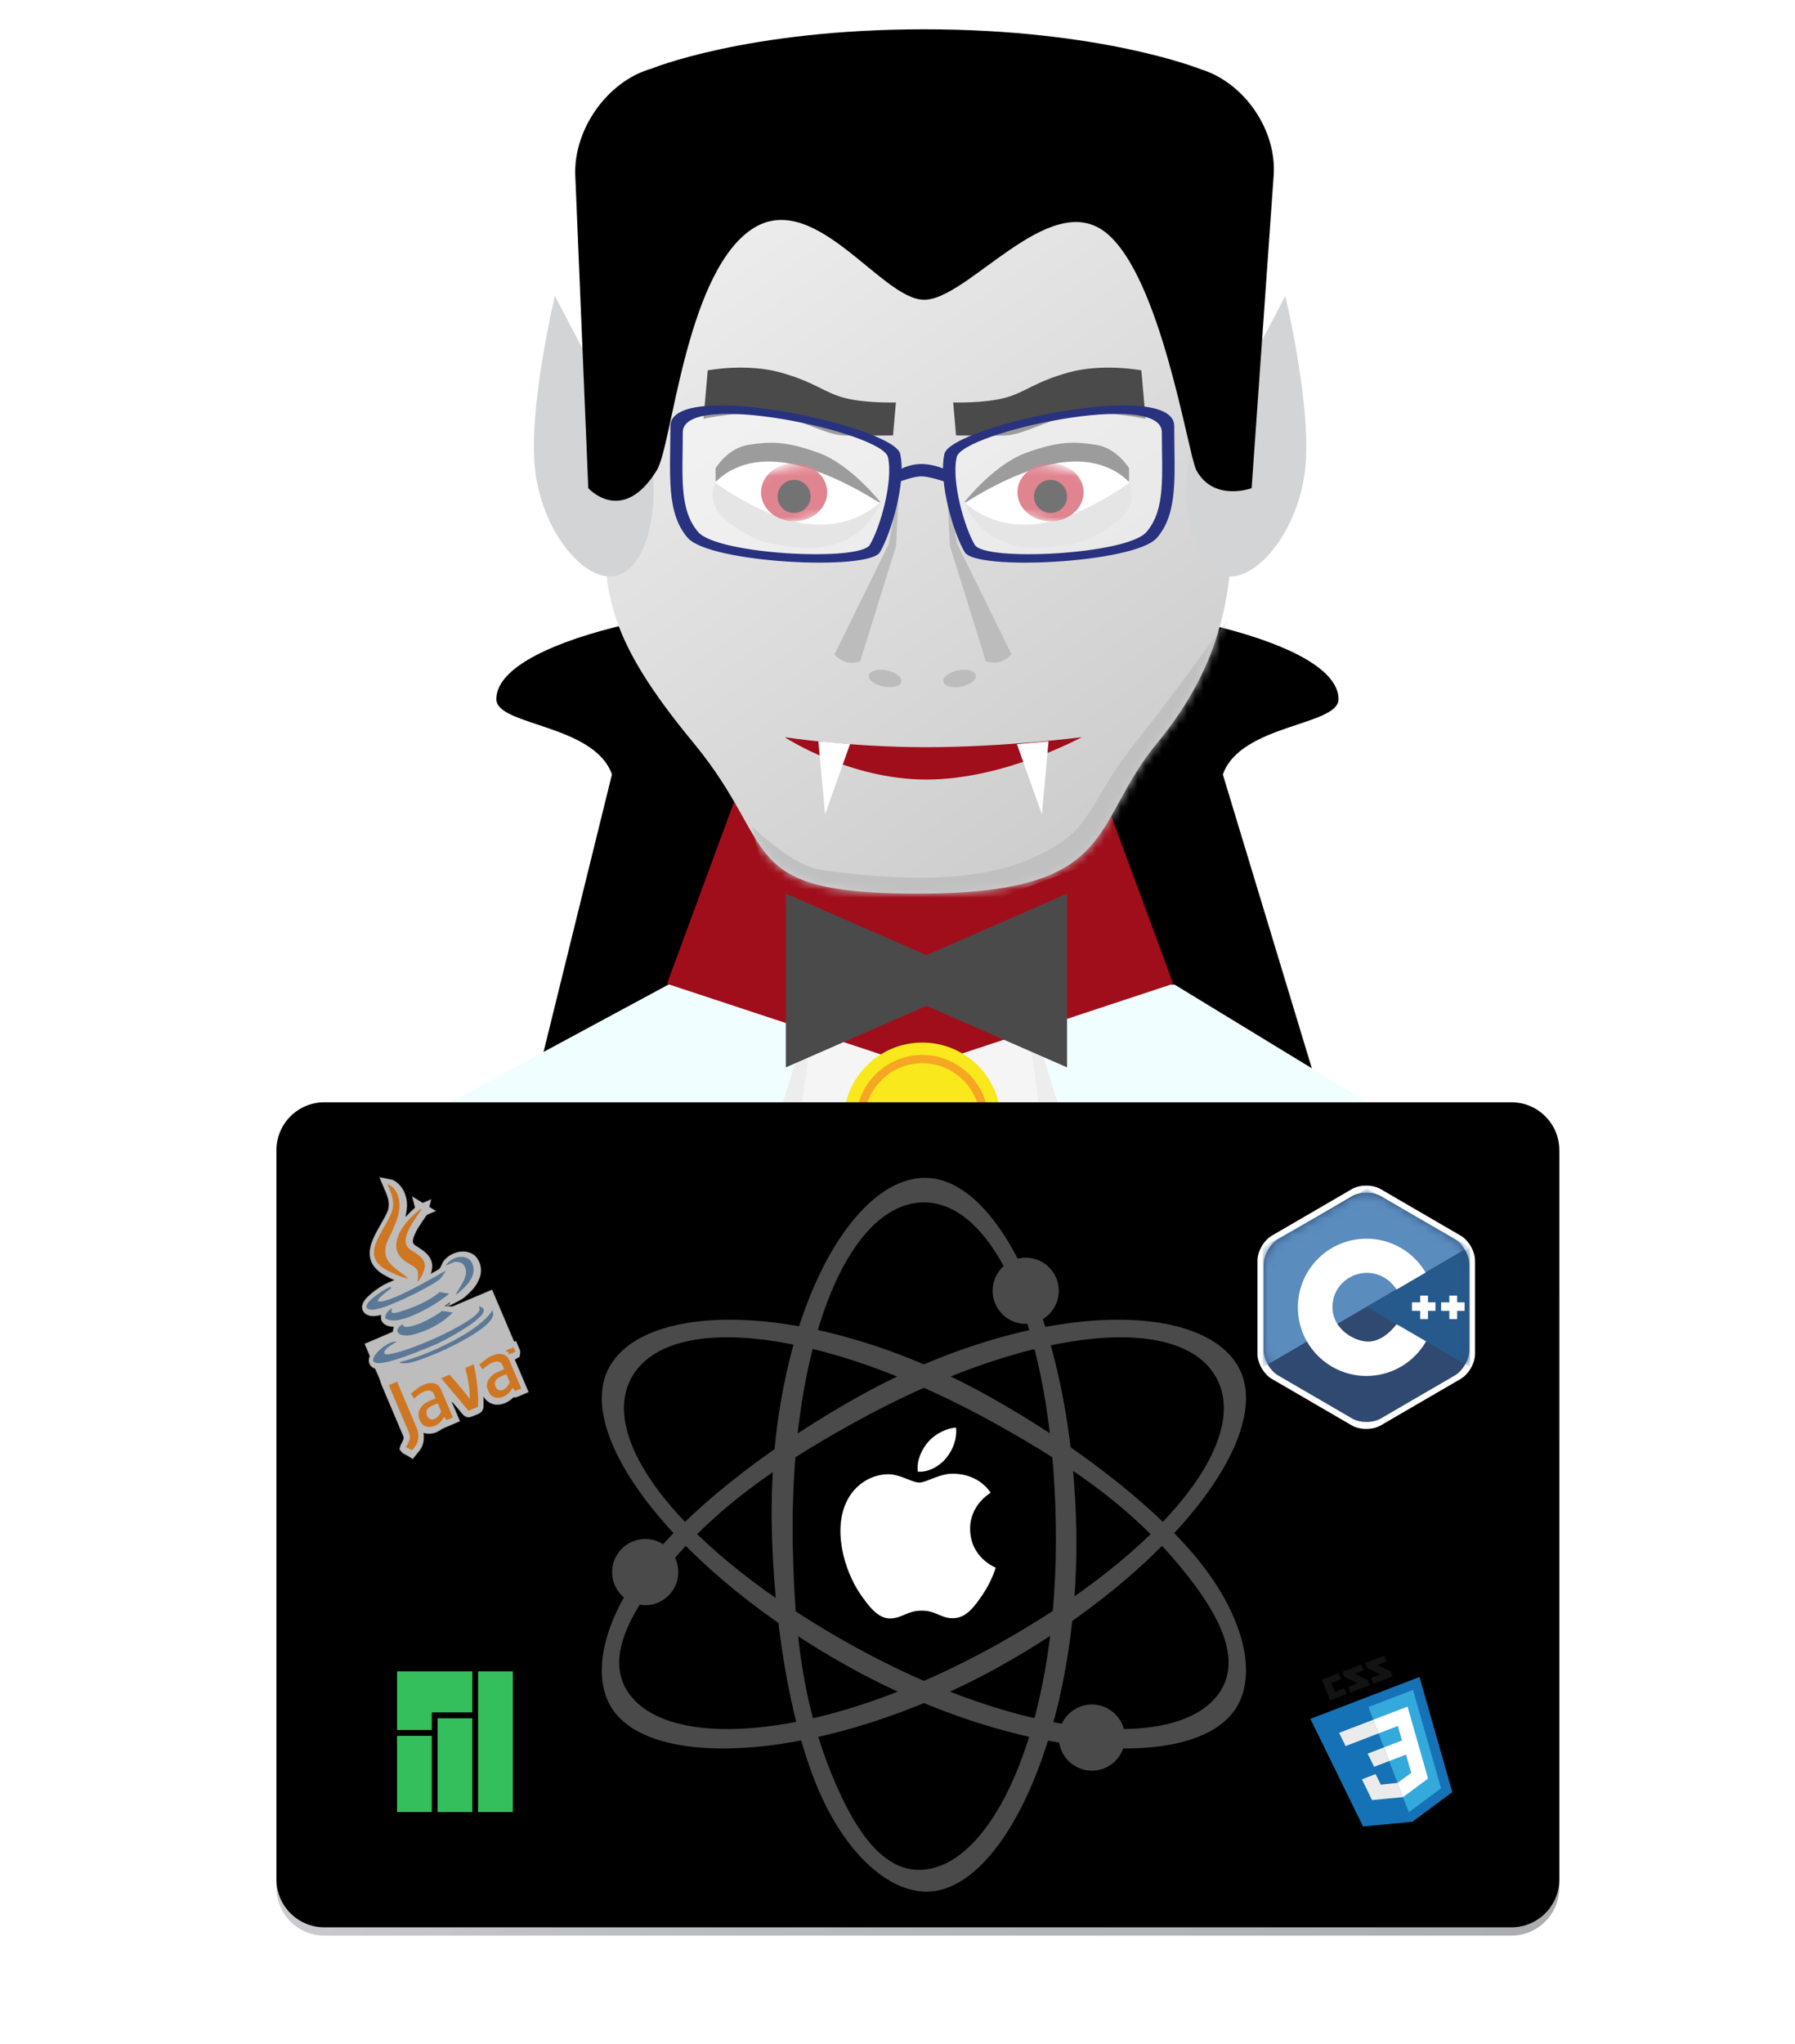 <?xml version="1.0" encoding="UTF-8"?>
<svg width="217px" height="247px" viewBox="0 0 217 247" version="1.1" xmlns="http://www.w3.org/2000/svg" xmlns:xlink="http://www.w3.org/1999/xlink">
    <!-- Generator: Sketch 41 (35326) - http://www.bohemiancoding.com/sketch -->
    <title>Vampiro Geek</title>
    <desc>Created with Sketch.</desc>
    <defs>
        <linearGradient x1="22.741%" y1="12.376%" x2="71.474%" y2="96.552%" id="linearGradient-1">
            <stop stop-color="#ECECED" offset="0%"></stop>
            <stop stop-color="#CDCDCD" offset="100%"></stop>
        </linearGradient>
        <path d="M38,92 C62.375,92 58.699,83.714 66.894,73.795 C75.088,63.875 76,54.914 76,46 C76,20.595 58.987,0 38,0 C17.013,0 0,20.595 0,46 C0,55.857 0.396,61.144 10.847,73.795 C21.297,86.445 15.782,92 38,92 Z" id="path-2"></path>
        <path d="M20.383,5.719 C20.383,5.719 17.627,2.134 12.104,2.134 C6.581,2.134 0.383,5.719 0.383,5.719 C0.383,5.719 2.434,9.134 8.029,9.134 C13.623,9.134 20.383,5.719 20.383,5.719 Z" id="path-4"></path>
        <path d="M20.383,5.719 C20.383,5.719 17.627,2.134 12.104,2.134 C6.581,2.134 0.383,5.719 0.383,5.719 C0.383,5.719 2.434,9.134 8.029,9.134 C13.623,9.134 20.383,5.719 20.383,5.719 Z" id="path-6"></path>
        <linearGradient x1="1.352%" y1="3.228%" x2="98.893%" y2="97.332%" id="linearGradient-8">
            <stop stop-color="#F2F2F5" offset="0%"></stop>
            <stop stop-color="#F0F1F3" offset="8.422%"></stop>
            <stop stop-color="#DEDFE3" offset="24.314%"></stop>
            <stop stop-color="#D5D6DA" offset="35.82%"></stop>
            <stop stop-color="#C8C9CD" offset="50.066%"></stop>
            <stop stop-color="#B9BDC0" offset="65.412%"></stop>
            <stop stop-color="#B2B6B9" offset="77.39%"></stop>
            <stop stop-color="#AFB3B6" offset="88.286%"></stop>
            <stop stop-color="#ABAEB1" offset="100%"></stop>
        </linearGradient>
        <path d="M6.204,99.931 C3.014,99.931 0.418,97.335 0.418,94.145 L0.418,6.005 C0.418,2.815 3.014,0.22 6.204,0.22 L149.724,0.22 C152.914,0.22 155.509,2.815 155.509,6.005 L155.509,94.145 C155.509,97.335 152.914,99.931 149.724,99.931 L6.204,99.931 Z" id="path-9"></path>
        <filter x="-50%" y="-50%" width="200%" height="200%" filterUnits="objectBoundingBox" id="filter-10">
            <feGaussianBlur stdDeviation="1.5" in="SourceAlpha" result="shadowBlurInner1"></feGaussianBlur>
            <feOffset dx="0" dy="-1" in="shadowBlurInner1" result="shadowOffsetInner1"></feOffset>
            <feComposite in="shadowOffsetInner1" in2="SourceAlpha" operator="arithmetic" k2="-1" k3="1" result="shadowInnerInner1"></feComposite>
            <feColorMatrix values="0 0 0 0 0   0 0 0 0 0   0 0 0 0 0  0 0 0 0.5 0" type="matrix" in="shadowInnerInner1"></feColorMatrix>
        </filter>
        <path d="M10.694,1.786 C11.648,1.231 13.198,1.233 14.148,1.786 L23.115,7 C24.069,7.555 24.842,8.908 24.842,10.013 L24.842,20.441 C24.842,21.55 24.065,22.901 23.115,23.454 L14.148,28.668 C13.194,29.222 11.644,29.22 10.694,28.668 L1.727,23.454 C0.773,22.899 1.15463195e-14,21.546 1.08801856e-14,20.441 L5.55111512e-15,10.013 C4.88498131e-15,8.903 0.777,7.552 1.727,7 L10.694,1.786 Z" id="path-11"></path>
    </defs>
    <g id="Page-1" stroke="none" stroke-width="1" fill="none" fill-rule="evenodd">
        <g id="Vampiro-Geek">
            <g id="Vampiro" transform="translate(51, 3)">
                <path d="M59.816,84.005 L59.816,69.008 C59.816,69.008 58.614,69.003 58.017,69.008 C30.785,69.241 9,74.745 9,81.5 C9,84.728 20.822,84.503 22.98,90.591 L13.037,130.919 L42.308,169.785 L60,186.471 C60,186.471 70.242,179.455 78.779,169.785 C87.316,160.116 109.045,130.919 109.045,130.919 L96.832,90.604 C98.977,84.502 110.816,84.731 110.816,81.5 C110.816,74.745 89.03,69.241 61.799,69.008 C61.202,69.003 60,69.008 60,69.008 L60,84.005 L59.816,84.005 Z" id="Jaqueta" fill="#000000"></path>
                <polygon id="Camisa" fill="#F1FEFF" points="29.799 116 91 116 116.81 131.73 80.32 173.762 41.976 173.762 0.622 131.73"></polygon>
                <polygon id="Gravata-2" fill="#EDEDED" points="47.765 117 72.765 117 89.446 171 60.176 177.058 30.906 171"></polygon>
                <polygon id="Gravata" fill="#F5F5F5" points="47.765 117 72.765 117 81.529 182 60.265 187.207 39 182"></polygon>
                <polygon id="Manga" fill="#A00E1B" points="37.714 94 82.75 94 90.833 115.898 60.232 126 29.631 115.898"></polygon>
                <g id="Rosto-com-sombra" transform="translate(22, 13)">
                    <mask id="mask-3" fill="white">
                        <use xlink:href="#path-2"></use>
                    </mask>
                    <use id="Mask" fill="url(#linearGradient-1)" xlink:href="#path-2"></use>
                    <path d="M17.855,83.83 C17.855,83.83 22.753,88.686 26.326,89.144 C29.9,89.602 42.496,91.503 50.993,88.029 C59.49,84.554 57.929,81.748 64.202,73.823 C70.476,65.899 76.181,57.731 76.181,57.731 L71.863,71.42 L68.059,75.199 L59.73,88.029 L45.14,93.513 L29.693,92.962 L19.553,90.338 L17.855,83.83 Z" id="Sombra-do-rosto" fill="#C0C0C0" mask="url(#mask-3)"></path>
                </g>
                <g id="Orelhas-de-vampiro" transform="translate(10, 31)" fill="#D3D4D5">
                    <path d="M10.797,35.889 C14.387,35.889 17.297,29.844 17.297,22.389 C17.297,17.488 11.478,9.759 11.478,9.759 L8.47,1.364 C8.47,1.364 3.166,14.801 3.166,22.257 C3.166,29.713 7.208,35.889 10.797,35.889 Z" id="Orelha-esquerda" transform="translate(10.232, 18.626) rotate(-8) translate(-10.232, -18.626) "></path>
                    <path d="M90.797,35.889 C94.387,35.889 97.297,29.844 97.297,22.389 C97.297,17.488 91.478,9.759 91.478,9.759 L88.47,1.364 C88.47,1.364 83.166,14.801 83.166,22.257 C83.166,29.713 87.208,35.889 90.797,35.889 Z" id="Orelha-direita" transform="translate(90.232, 18.626) scale(-1, 1) rotate(-8) translate(-90.232, -18.626) "></path>
                </g>
                <path d="M18.546,18.212 C18.316,12.696 22.385,6.834 27.704,5.315 C27.704,5.315 39.253,0.541 60.724,0.541 C82.195,0.541 94.113,5.353 94.113,5.353 C99.395,6.94 103.363,12.699 102.975,18.197 L100.311,56 C100.311,56 95.739,57.695 93.631,53.836 C92.649,52.036 89.335,30.109 82.542,25 C75.748,19.891 66.007,33.231 60.724,33.231 C55.441,33.231 47.139,19.166 39.468,25 C31.796,30.834 30.243,50.854 28.403,53.836 C24.234,60.589 20.119,56 20.119,56 L18.546,18.212 Z" id="Cabelo" fill="#000000"></path>
                <g id="Sobrancelha" transform="translate(34, 41)" fill="#4A4A4A">
                    <path d="M0.269,1.752 C0.269,1.752 4.847,0.449 9.096,1.247 C13.344,2.046 14.504,3.205 17.056,3.635 C19.608,4.065 23.269,3.635 23.269,3.635 L23.269,7.635 C23.269,7.635 20.033,7.956 17.656,8.15 C15.279,8.345 12.724,6.889 9.096,6.437 C5.468,5.986 0.269,7.635 0.269,7.635 L0.269,1.752 Z" id="Sobrancelha-esquerda" transform="translate(11.769, 4.578) rotate(5) translate(-11.769, -4.578) "></path>
                    <path d="M30.269,1.752 C30.269,1.752 34.847,0.449 39.096,1.247 C43.344,2.046 44.504,3.205 47.056,3.635 C49.608,4.065 53.269,3.635 53.269,3.635 L53.269,7.635 C53.269,7.635 50.033,7.956 47.656,8.15 C45.279,8.345 42.724,6.889 39.096,6.437 C35.468,5.986 30.269,7.635 30.269,7.635 L30.269,1.752 Z" id="Sobrancelha-direita" transform="translate(41.769, 4.578) scale(-1, 1) rotate(5) translate(-41.769, -4.578) "></path>
                </g>
                <g id="Olho-esquerdo" transform="translate(35, 50)">
                    <path d="M20.43,7.653 L0.516,5.292 C0.516,5.292 -1.038,7.963 2.349,10.327 C5.736,12.69 6.974,12.69 9.431,13.051 C18.342,14.362 20.43,7.653 20.43,7.653 Z" id="Path-3" fill="#D0D0D0"></path>
                    <path d="M20.436,7.711 C20.436,7.711 16.9,3.163 12.949,1.726 C8.997,0.289 7.117,0.361 4.533,0.752 C1.95,1.143 0.508,3.592 0.508,3.592 L0.508,5.153 L20.436,7.711 Z" id="Path-2" fill="#4A4A4A"></path>
                    <g id="Olho" transform="translate(0, 1)">
                        <mask id="mask-5" fill="white">
                            <use xlink:href="#path-4"></use>
                        </mask>
                        <use id="Mask" fill="#FFFFFF" transform="translate(10.383, 5.634) scale(1, -1) rotate(-7) translate(-10.383, -5.634) " xlink:href="#path-4"></use>
                        <ellipse id="Oval-4" fill="#C71F34" mask="url(#mask-5)" cx="10" cy="5.5" rx="4" ry="3.5"></ellipse>
                        <circle id="Oval-3" fill="#000000" mask="url(#mask-5)" cx="10" cy="6" r="2"></circle>
                    </g>
                </g>
                <g id="Olho-direito" transform="translate(75.5, 57) scale(-1, 1) translate(-75.5, -57) translate(65, 50)">
                    <path d="M20.43,7.653 L0.516,5.292 C0.516,5.292 -1.038,7.963 2.349,10.327 C5.736,12.69 6.974,12.69 9.431,13.051 C18.342,14.362 20.43,7.653 20.43,7.653 Z" id="Path-3" fill="#D0D0D0"></path>
                    <path d="M20.436,7.711 C20.436,7.711 16.9,3.163 12.949,1.726 C8.997,0.289 7.117,0.361 4.533,0.752 C1.95,1.143 0.508,3.592 0.508,3.592 L0.508,5.153 L20.436,7.711 Z" id="Path-2" fill="#4A4A4A"></path>
                    <g id="Olho" transform="translate(0, 1)">
                        <mask id="mask-7" fill="white">
                            <use xlink:href="#path-6"></use>
                        </mask>
                        <use id="Mask" fill="#FFFFFF" transform="translate(10.383, 5.634) scale(1, -1) rotate(-7) translate(-10.383, -5.634) " xlink:href="#path-6"></use>
                        <ellipse id="Oval-4" fill="#C71F34" mask="url(#mask-7)" cx="10" cy="5.5" rx="4" ry="3.5"></ellipse>
                        <circle id="Oval-3" fill="#000000" mask="url(#mask-7)" cx="10" cy="6" r="2"></circle>
                    </g>
                </g>
                <g id="Nariz" transform="translate(49, 56)" fill="#BCBCBC">
                    <path d="M8.661,0.024 L7.439,6.756 L0.884,20.088 C0.884,20.088 1.439,20.78 2.278,21.014 C3.116,21.248 3.978,20.952 3.978,20.952 L8.333,6.956 L8.661,0.024 Z" id="Path-4"></path>
                    <path d="M22.277,0 L21.055,6.733 L14.5,20.064 C14.5,20.064 15.055,20.756 15.894,20.99 C16.732,21.224 17.593,20.928 17.593,20.928 L21.949,6.932 L22.277,0 Z" id="Path-4-Copy" transform="translate(18.388, 10.54) scale(-1, 1) translate(-18.388, -10.54) "></path>
                    <ellipse id="Oval-5" transform="translate(7, 23) rotate(11) translate(-7, -23) " cx="7" cy="23" rx="2" ry="1"></ellipse>
                    <ellipse id="Oval-5-Copy" transform="translate(16.004, 23) scale(-1, 1) rotate(11) translate(-16.004, -23) " cx="16.004" cy="23" rx="2" ry="1"></ellipse>
                </g>
                <g id="Lente-esquerdo" transform="translate(30, 46)">
                    <path d="M0.783,1.461 C0.783,1.461 4.936,0.515 6.976,0.48 C7.99,0.462 11.316,0.823 14.511,1.461 C17.707,2.1 20.834,3.03 20.834,3.03 C20.834,3.03 26.723,4.114 27.314,5.867 C27.905,7.62 27.459,7.083 27.314,8.462 C27.168,9.841 25,17.772 25,17.772 C25,17.772 18.348,18.832 12.744,18.259 C7.14,17.686 2.963,15.829 2.963,15.829 C2.963,15.829 1.499,13.084 1.333,11.829 C1.167,10.574 0.783,1.461 0.783,1.461 Z" id="Rectangle" fill-opacity="0.45" fill="#FFFFFF"></path>
                    <path d="M0.046,2.489 C0.046,-3.37 27.082,2.514 27.828,5.858 C28.573,9.202 26.74,15.451 25.372,17.74 C24.005,20.029 4.779,19.051 2.141,16.005 C-0.498,12.958 0.046,8.348 0.046,2.489 Z M1.543,3.241 C1.543,-1.99 25.679,3.263 26.345,6.249 C27.011,9.234 25.374,14.813 24.153,16.856 C22.932,18.9 5.767,18.027 3.412,15.307 C1.057,12.587 1.543,8.471 1.543,3.241 Z" id="Combined-Shape" fill="#28327F"></path>
                </g>
                <g id="Lente-direito" transform="translate(77, 55.5) scale(-1, 1) translate(-77, -55.5) translate(63, 46)">
                    <path d="M0.783,1.461 C0.783,1.461 4.936,0.515 6.976,0.48 C7.99,0.462 11.316,0.823 14.511,1.461 C17.707,2.1 20.834,3.03 20.834,3.03 C20.834,3.03 26.723,4.114 27.314,5.867 C27.905,7.62 27.459,7.083 27.314,8.462 C27.168,9.841 25,17.772 25,17.772 C25,17.772 18.348,18.832 12.744,18.259 C7.14,17.686 2.963,15.829 2.963,15.829 C2.963,15.829 1.499,13.084 1.333,11.829 C1.167,10.574 0.783,1.461 0.783,1.461 Z" id="Rectangle" fill-opacity="0.45" fill="#FFFFFF"></path>
                    <path d="M0.046,2.489 C0.046,-3.37 27.082,2.514 27.828,5.858 C28.573,9.202 26.74,15.451 25.372,17.74 C24.005,20.029 4.779,19.051 2.141,16.005 C-0.498,12.958 0.046,8.348 0.046,2.489 Z M1.543,3.241 C1.543,-1.99 25.679,3.263 26.345,6.249 C27.011,9.234 25.374,14.813 24.153,16.856 C22.932,18.9 5.767,18.027 3.412,15.307 C1.057,12.587 1.543,8.471 1.543,3.241 Z" id="Combined-Shape" fill="#28327F"></path>
                </g>
                <path d="M57.5,53.892 C57.5,53.892 58.762,53.079 60.392,53.079 C62.021,53.079 63.688,53.892 63.688,53.892 L64.208,55.579 C64.208,55.579 61.655,54.572 60.392,54.572 C59.129,54.572 56.831,55.579 56.831,55.579 L57.5,53.892 Z" id="Rectangle-2" fill="#28327F"></path>
                <path d="M61,91.216 C70.389,91.216 79.773,86.096 79.773,86.096 C79.773,86.096 70.389,87.304 61,87.304 C51.611,87.304 43.866,86.096 43.866,86.096 C43.866,86.096 51.611,91.216 61,91.216 Z" id="Boca" fill="#A00E1B"></path>
                <g id="Dentes-de-vampiro" transform="translate(47, 86)" fill="#FFFFFF">
                    <polygon id="Path-5" points="0.937 0.593 1.745 9.408 4.761 0.936"></polygon>
                    <polygon id="Path-5-Copy" transform="translate(26.849, 5.001) scale(-1, 1) translate(-26.849, -5.001) " points="24.937 0.593 25.745 9.408 28.761 0.936"></polygon>
                </g>
                <g id="Gravata" transform="translate(44, 105)" fill="#4A4A4A">
                    <polygon id="Triangle" points="24 10.5 0 21 0 0"></polygon>
                    <polygon id="Triangle-Copy" transform="translate(22, 10.5) scale(-1, 1) translate(-22, -10.5) " points="34 10.5 10 21 10 0"></polygon>
                </g>
                <g id="Adesivo-de-ouro" transform="translate(51, 123)">
                    <circle id="Oval-8-Copy-3" fill="#F6A623" cx="9.5" cy="10.5" r="9.5"></circle>
                    <circle id="Oval-8" fill="#F8E81C" cx="9.5" cy="9.5" r="9.5"></circle>
                    <circle id="Oval-8-Copy" fill="#F6A623" cx="9.5" cy="9.5" r="8"></circle>
                    <circle id="Oval-8-Copy-2" fill="#F8E81C" cx="9.5" cy="9.5" r="7"></circle>
                </g>
            </g>
            <g id="Notebook-com-Adesivos" transform="translate(33, 134)">
                <g id="Macbook">
                    <g id="Tampa">
                        <use fill="url(#linearGradient-8)" fill-rule="evenodd" xlink:href="#path-9"></use>
                        <use fill="black" fill-opacity="1" filter="url(#filter-10)" xlink:href="#path-9"></use>
                    </g>
                    <path d="M84.28,50.796 C84.252,47.879 86.663,46.476 86.771,46.409 C85.416,44.425 83.306,44.154 82.554,44.123 C80.759,43.941 79.05,45.179 78.14,45.179 C77.23,45.179 75.823,44.15 74.335,44.177 C72.377,44.206 70.573,45.316 69.564,47.068 C67.532,50.598 69.045,55.822 71.026,58.685 C71.994,60.083 73.148,61.66 74.666,61.602 C76.127,61.546 76.679,60.659 78.443,60.659 C80.208,60.659 80.705,61.602 82.249,61.573 C83.821,61.546 84.816,60.146 85.778,58.742 C86.89,57.116 87.348,55.542 87.375,55.461 C87.341,55.447 84.311,54.285 84.28,50.796" id="Fill-332" fill="#FFFFFF"></path>
                    <path d="M81.378,42.228 C82.184,41.254 82.725,39.897 82.577,38.546 C81.418,38.593 80.013,39.32 79.181,40.294 C78.435,41.156 77.781,42.536 77.958,43.861 C79.251,43.96 80.572,43.202 81.378,42.228" id="Fill-335" fill="#FFFFFF"></path>
                </g>
                <g id="Atómo" transform="translate(37, 4)" fill="#4A4A4A">
                    <path d="M50.741,63.461 C71.384,52.019 84.27,35.426 79.718,27.214 C75.166,19.003 54.669,19.209 34.026,30.651 C24.07,36.17 14.425,43.454 8.85,50.136 C3.274,56.818 1.388,63.833 3.744,68.084 C8.296,76.296 30.098,74.903 50.741,63.461 Z M50.321,60.878 C70.964,49.435 81.604,35.681 76.811,28.117 C72.019,20.553 53.786,22.557 33.143,33.999 C23.187,39.518 16.413,44.491 10.838,51.173 C5.262,57.856 3.209,63.181 6.294,67.016 C11.545,73.545 29.678,72.32 50.321,60.878 Z" id="Combined-Shape"></path>
                    <path d="M50.741,63.461 C71.384,52.019 84.27,35.426 79.718,27.214 C75.166,19.003 54.669,19.209 34.026,30.651 C24.07,36.17 14.425,43.454 8.85,50.136 C3.274,56.818 1.388,63.833 3.744,68.084 C8.296,76.296 30.098,74.903 50.741,63.461 Z M50.321,60.878 C70.964,49.435 81.604,35.681 76.811,28.117 C72.019,20.553 53.786,22.557 33.143,33.999 C23.187,39.518 16.413,44.491 10.838,51.173 C5.262,57.856 3.209,63.181 6.294,67.016 C11.545,73.545 29.678,72.32 50.321,60.878 Z" id="Combined-Shape-Copy-2" transform="translate(41.691, 47.407) scale(-1, 1) translate(-41.691, -47.407) "></path>
                    <circle id="Oval-10" cx="54" cy="18" r="4"></circle>
                    <circle id="Oval-10-Copy" cx="62" cy="72" r="4"></circle>
                    <circle id="Oval-10-Copy-2" cx="8" cy="52" r="4"></circle>
                    <path d="M50.741,63.461 C71.384,52.019 84.27,35.426 79.718,27.214 C75.166,19.003 54.669,19.209 34.026,30.651 C24.07,36.17 14.425,43.454 8.85,50.136 C3.274,56.818 1.388,63.833 3.744,68.084 C8.296,76.296 30.098,74.903 50.741,63.461 Z M50.321,60.878 C70.964,49.435 81.604,35.681 76.811,28.117 C72.019,20.553 53.786,22.557 33.143,33.999 C23.187,39.518 16.413,44.491 10.838,51.173 C5.262,57.856 3.209,63.181 6.294,67.016 C11.545,73.545 29.678,72.32 50.321,60.878 Z" id="Combined-Shape-Copy" transform="translate(41.691, 47.407) rotate(298) translate(-41.691, -47.407) "></path>
                </g>
                <g id="Adesivo-de-Java" transform="translate(18.192, 23.9) rotate(-23) translate(-18.192, -23.9) translate(8.692, 7.4)" stroke-width="0.094">
                    <path d="M10.669,-5.68434189e-14 L10.704,-5.68434189e-14 C11.024,0.197 11.323,0.427 11.64,0.629 C11.858,0.768 12.083,0.912 12.235,1.128 C12.684,1.746 12.858,2.537 12.778,3.292 C12.718,4.162 12.293,4.956 11.782,5.645 C12.242,5.427 12.715,5.239 13.198,5.077 C13.285,4.601 13.324,4.118 13.418,3.644 C13.733,4.058 14.017,4.496 14.334,4.91 C14.72,4.904 15.107,4.907 15.493,4.907 C15.293,5.168 15.103,5.438 14.899,5.697 C15.077,5.971 15.271,6.233 15.464,6.495 C15.093,6.502 14.721,6.488 14.349,6.497 C14.148,6.493 13.996,6.643 13.834,6.74 C13.104,7.202 12.36,7.666 11.757,8.294 C11.573,8.51 11.34,8.766 11.399,9.074 C11.494,9.339 11.686,9.553 11.835,9.788 C12.235,10.369 12.604,11.037 12.564,11.764 C12.541,12.291 12.276,12.765 11.956,13.169 C12.281,13.122 12.61,13.104 12.934,13.055 C13.091,13.04 13.206,12.926 13.319,12.829 C13.538,12.639 13.744,12.427 14.005,12.295 C14.884,11.873 15.974,11.881 16.821,12.38 C17.247,12.646 17.623,13.042 17.755,13.538 C18.001,14.422 17.728,15.433 17.05,16.058 C16.497,16.666 15.733,17.023 14.971,17.295 C14.62,17.418 14.261,17.538 13.888,17.565 C13.396,17.6 12.906,17.652 12.414,17.674 C12.536,17.749 12.659,17.846 12.812,17.836 C14.529,17.837 16.246,17.833 17.964,17.838 C17.97,20.116 17.962,22.395 17.968,24.674 C18.047,24.675 18.126,24.676 18.205,24.677 C18.203,25.069 18.208,25.462 18.208,25.854 C18.228,26.179 17.955,26.404 17.841,26.687 C17.622,26.69 17.403,26.71 17.19,26.761 C17.192,28.181 17.19,29.601 17.191,31.021 C16.703,31.02 16.217,31.02 15.73,31.024 C15.549,31.033 15.379,30.967 15.216,30.896 C14.555,31.166 13.778,31.232 13.107,30.962 C12.486,30.719 12.041,30.138 11.909,29.492 C11.787,29.798 11.658,30.102 11.529,30.405 C11.424,30.656 11.239,30.886 10.979,30.985 C10.618,31.136 10.222,31.062 9.844,31.065 C9.6,31.066 9.331,31.068 9.129,30.909 C8.788,30.666 8.699,30.231 8.59,29.853 C8.447,29.407 8.328,28.953 8.165,28.514 C8.162,28.536 8.155,28.581 8.152,28.603 C8.171,28.766 8.183,28.931 8.183,29.096 C8.176,29.737 8.182,30.379 8.18,31.021 L6.161,31.021 C5.735,31.011 5.322,31.163 4.894,31.128 C4.405,31.116 3.941,30.92 3.552,30.63 C3.369,31.313 2.975,31.973 2.349,32.332 C1.939,32.568 1.514,32.778 1.095,33 L1.086,33 C0.881,32.683 0.676,32.364 0.415,32.089 C0.198,31.863 0.126,31.551 0.051,31.256 C0.218,31.019 0.399,30.788 0.635,30.615 C0.83,30.444 1.108,30.273 1.097,29.979 C1.106,27.722 1.095,25.466 1.102,23.209 C1.197,22.535 1.146,21.854 1.154,21.176 C0.949,20.947 0.75,20.675 0.763,20.352 C0.74,20.009 0.919,19.699 1.153,19.464 C1.163,18.922 1.152,18.38 1.159,17.839 C2.397,17.829 3.634,17.841 4.872,17.832 C4.967,17.675 5.071,17.522 5.182,17.376 C4.732,17.15 4.271,16.814 4.161,16.293 C4.072,16.006 4.202,15.722 4.33,15.471 C3.785,15.366 3.187,15.23 2.815,14.781 C2.535,14.475 2.433,14 2.624,13.621 C2.83,13.191 3.275,12.948 3.697,12.769 C4.447,12.479 5.237,12.288 6.035,12.191 C6.497,12.128 6.962,12.161 7.427,12.155 C7.12,11.836 6.846,11.487 6.575,11.138 C6.127,10.564 5.816,9.864 5.774,9.132 C5.761,8.334 6.15,7.584 6.664,6.995 C7.616,5.93 8.871,5.211 9.921,4.255 C10.436,3.77 10.634,3.05 10.66,2.363 C10.682,1.575 10.665,0.788 10.669,-5.68434189e-14 L10.669,-5.68434189e-14 Z" id="Path" stroke="#100D0A" fill="#FFFFFF" opacity="0.74"></path>
                    <path d="M12.01,17.459 C12.123,17.51 12.233,17.565 12.344,17.619 C12.406,17.526 12.468,17.434 12.53,17.341 C12.358,17.388 12.185,17.429 12.01,17.459 Z" id="Path" stroke="#100D0A" fill="#FFFFFF" opacity="0.74"></path>
                    <path d="M11.302,1.278 C11.821,1.831 11.954,2.658 11.802,3.383 C11.615,4.297 11.049,5.075 10.424,5.744 C9.851,6.365 9.207,6.917 8.571,7.473 C8.029,7.986 7.608,8.695 7.645,9.463 C7.7,10.229 8.083,10.916 8.472,11.56 C8.669,11.895 8.886,12.222 9.036,12.582 C8.38,12.068 7.812,11.453 7.275,10.818 C6.851,10.284 6.42,9.676 6.432,8.963 C6.401,8.351 6.739,7.794 7.137,7.357 C7.433,6.989 7.817,6.713 8.171,6.406 C8.804,5.883 9.492,5.428 10.099,4.872 C10.409,4.615 10.674,4.303 10.881,3.957 C11.127,3.503 11.233,2.988 11.292,2.479 C11.31,2.079 11.289,1.678 11.302,1.278 Z" id="Shape" stroke="#CF7623" fill="#CF7623"></path>
                    <path d="M10.944,6.762 C11.84,6.198 12.842,5.814 13.867,5.559 C12.871,6.215 11.794,6.792 10.99,7.692 C10.674,8.059 10.397,8.526 10.47,9.028 C10.526,9.452 10.836,9.769 11.054,10.117 C11.31,10.528 11.585,10.954 11.635,11.448 C11.661,11.783 11.529,12.113 11.322,12.372 C10.976,12.794 10.547,13.145 10.079,13.424 C10.337,13.025 10.598,12.582 10.551,12.086 C10.482,11.64 10.139,11.312 9.902,10.949 C9.447,10.355 9.096,9.599 9.257,8.837 C9.495,7.943 10.194,7.259 10.944,6.762 Z" id="Shape" stroke="#CF7623" fill="#CF7623"></path>
                    <path d="M14.021,12.954 C14.598,12.693 15.271,12.525 15.887,12.755 C16.329,12.884 16.738,13.207 16.863,13.665 C17,14.22 16.835,14.828 16.465,15.259 C16.042,15.767 15.436,16.074 14.834,16.32 C14.475,16.444 14.117,16.574 13.747,16.66 C14.289,16.272 14.849,15.906 15.345,15.458 C15.633,15.162 15.93,14.83 15.997,14.407 C16.066,14.103 16.043,13.765 15.871,13.499 C15.641,13.199 15.29,12.972 14.905,12.959 C14.61,12.955 14.315,12.964 14.021,12.954 Z" id="Shape" stroke="#5B7896" fill="#5B7896"></path>
                    <path d="M4.347,13.19 C5.12,12.987 5.91,12.79 6.714,12.804 C6.714,12.832 6.714,12.887 6.714,12.915 C6.315,13.004 5.921,13.115 5.527,13.226 C5.204,13.339 4.853,13.439 4.613,13.7 C4.68,13.888 4.889,13.942 5.06,13.999 C5.831,14.199 6.635,14.162 7.425,14.166 C9.152,14.103 10.876,13.938 12.593,13.737 C12.902,13.706 13.21,13.653 13.521,13.637 C13.204,13.834 12.908,14.079 12.55,14.201 C11.949,14.36 11.329,14.415 10.715,14.489 C9.895,14.567 9.072,14.631 8.249,14.661 C7.444,14.719 6.635,14.678 5.828,14.692 C5.176,14.668 4.518,14.628 3.881,14.47 C3.649,14.406 3.406,14.317 3.25,14.123 C3.154,14.011 3.145,13.816 3.268,13.719 C3.56,13.433 3.966,13.31 4.347,13.19 Z" id="Shape" stroke="#5B7896" fill="#5B7896"></path>
                    <path d="M5.205,15.479 C5.396,15.379 5.606,15.327 5.81,15.263 C5.725,15.407 5.574,15.6 5.694,15.762 C5.87,15.91 6.108,15.938 6.326,15.981 C7,16.063 7.679,16.114 8.358,16.117 C8.594,16.147 8.833,16.151 9.07,16.119 C10.051,16.114 11.038,15.995 11.979,15.709 C12.266,15.91 12.572,16.084 12.862,16.282 C11.113,16.761 9.294,16.98 7.483,16.947 C6.728,16.89 5.933,16.845 5.258,16.466 C5.042,16.345 4.831,16.188 4.741,15.948 C4.874,15.773 5.013,15.594 5.205,15.479 Z" id="Shape" stroke="#5B7896" fill="#5B7896"></path>
                    <path d="M5.481,17.989 C5.628,17.675 6,17.601 6.308,17.543 C6.29,17.619 6.278,17.695 6.271,17.773 C6.414,17.894 6.57,18.006 6.751,18.062 C7.2,18.204 7.674,18.241 8.142,18.258 C8.453,18.308 8.764,18.238 9.076,18.245 C9.835,18.189 10.6,18.123 11.334,17.911 C11.678,18.131 12.042,18.318 12.376,18.553 C10.948,19.113 9.393,19.297 7.869,19.18 C7.18,19.13 6.447,19.071 5.859,18.671 C5.635,18.526 5.415,18.275 5.481,17.989 Z" id="Shape" stroke="#5B7896" fill="#5B7896"></path>
                    <path d="M1.871,19.644 C2.543,19.271 3.301,19.043 4.07,19.018 C4.283,19.009 4.495,19.055 4.695,19.126 C4.161,19.23 3.573,19.236 3.107,19.551 C2.958,19.641 2.891,19.801 2.889,19.971 C3.208,20.227 3.628,20.277 4.016,20.359 C5.688,20.623 7.385,20.639 9.075,20.63 C10.644,20.597 12.218,20.511 13.768,20.246 C14.233,20.157 14.701,20.057 15.139,19.87 C15.32,19.788 15.506,19.693 15.633,19.535 C15.721,19.439 15.689,19.297 15.711,19.179 C15.854,19.314 16.05,19.467 16.003,19.691 C15.936,19.958 15.667,20.104 15.436,20.215 C14.326,20.687 13.117,20.829 11.934,21.003 C11.04,21.118 10.141,21.207 9.24,21.248 C8.67,21.243 8.099,21.255 7.529,21.242 C7.058,21.184 6.581,21.249 6.109,21.19 C5.731,21.193 5.354,21.136 4.975,21.156 L4.927,21.126 C4.46,21.117 3.997,21.057 3.533,21.009 C2.924,20.918 2.298,20.845 1.734,20.587 C1.557,20.514 1.439,20.36 1.366,20.189 C1.464,19.951 1.648,19.766 1.871,19.644 Z" id="Shape" stroke="#5B7896" fill="#5B7896"></path>
                    <path d="M15.992,20.78 C16.319,20.635 16.647,20.488 16.937,20.276 C16.901,20.435 16.894,20.612 16.786,20.745 C16.537,21.084 16.139,21.262 15.76,21.414 C14.822,21.759 13.828,21.91 12.841,22.037 C11.944,22.121 11.047,22.235 10.145,22.236 L10.096,22.27 C9.699,22.267 9.302,22.261 8.905,22.286 C8.356,22.238 7.803,22.3 7.255,22.246 C6.478,22.212 5.691,22.178 4.94,21.962 C4.686,21.891 4.452,21.766 4.239,21.613 C5.8,21.867 7.385,21.915 8.964,21.893 C9.328,21.845 9.696,21.888 10.06,21.843 C11.066,21.799 12.069,21.694 13.064,21.542 C14.061,21.38 15.051,21.153 15.992,20.78 Z" id="Shape" stroke="#5B7896" fill="#5B7896"></path>
                    <path d="M1.976,23.66 C2.306,23.66 2.636,23.66 2.967,23.66 C2.966,25.51 2.966,27.359 2.967,29.208 C2.99,29.88 2.917,30.605 2.49,31.153 C2.23,31.509 1.826,31.707 1.438,31.892 C1.289,31.701 1.124,31.522 0.976,31.33 C1.245,31.109 1.542,30.907 1.742,30.617 C1.911,30.385 1.973,30.092 1.976,29.811 C1.974,27.76 1.976,25.71 1.976,23.66 Z" id="Shape" stroke="#CF7623" fill="#CF7623"></path>
                    <path d="M5.417,25.282 C5.991,25.228 6.625,25.262 7.092,25.64 C7.39,25.869 7.488,26.259 7.488,26.618 C7.489,27.807 7.488,28.996 7.488,30.185 C7.237,30.18 6.985,30.2 6.735,30.174 C6.695,30.005 6.673,29.833 6.647,29.661 C6.232,30.003 5.722,30.265 5.171,30.25 C4.715,30.276 4.218,30.098 3.957,29.709 C3.738,29.388 3.747,28.977 3.793,28.608 C3.863,28.065 4.327,27.668 4.815,27.485 C5.368,27.253 5.977,27.367 6.559,27.34 C6.524,27.034 6.652,26.714 6.515,26.423 C6.378,26.125 6.045,25.978 5.733,25.956 C5.195,25.91 4.661,26.056 4.162,26.244 C4.116,26.045 4.054,25.849 4.022,25.646 C4.475,25.489 4.94,25.352 5.417,25.282 L5.417,25.282 Z M4.981,28.14 C4.732,28.366 4.645,28.736 4.72,29.058 C4.793,29.331 5.038,29.571 5.332,29.569 C5.798,29.614 6.21,29.338 6.561,29.066 C6.558,28.676 6.56,28.286 6.559,27.897 C6.223,27.9 5.886,27.881 5.551,27.924 C5.344,27.933 5.138,27.999 4.981,28.14 Z" id="Shape" stroke="#CF7623" fill="#CF7623"></path>
                    <path d="M13.011,25.637 C13.527,25.496 14.034,25.301 14.573,25.268 C15,25.252 15.446,25.266 15.831,25.473 C16.204,25.65 16.474,26.034 16.471,26.453 C16.47,27.697 16.47,28.941 16.47,30.186 C16.226,30.185 15.982,30.184 15.739,30.187 C15.703,30.015 15.672,29.841 15.636,29.669 C15.225,29.994 14.732,30.259 14.192,30.249 C13.68,30.286 13.115,30.059 12.882,29.578 C12.736,29.31 12.794,28.998 12.784,28.707 C12.778,28.388 12.953,28.094 13.176,27.877 C13.51,27.569 13.952,27.392 14.401,27.344 C14.791,27.334 15.182,27.344 15.572,27.34 C15.54,26.976 15.681,26.538 15.393,26.247 C15.053,25.887 14.505,25.924 14.056,25.986 C13.746,26.041 13.449,26.148 13.147,26.236 C13.11,26.034 13.06,25.835 13.011,25.637 L13.011,25.637 Z M14.312,27.96 C13.792,28.087 13.522,28.768 13.788,29.224 C13.902,29.422 14.118,29.583 14.356,29.57 C14.819,29.598 15.232,29.331 15.573,29.046 C15.571,28.663 15.573,28.279 15.572,27.897 C15.152,27.901 14.725,27.87 14.312,27.96 Z" id="Shape" stroke="#CF7623" fill="#CF7623"></path>
                    <path d="M8.144,25.36 C8.48,25.361 8.817,25.36 9.154,25.362 C9.535,26.492 9.902,27.63 10.193,28.789 C10.223,28.896 10.254,29.005 10.288,29.112 C10.701,28.211 10.942,27.243 11.139,26.275 C11.196,25.975 11.218,25.66 11.299,25.371 C11.635,25.345 11.973,25.37 12.31,25.359 C11.994,27.017 11.529,28.655 10.805,30.185 C10.413,30.186 10.022,30.185 9.63,30.186 C9.139,28.576 8.633,26.97 8.144,25.36 Z" id="Shape" stroke="#CF7623" fill="#CF7623"></path>
                    <path d="M16.657,25.33 C16.818,25.33 16.98,25.33 17.142,25.329 L17.156,25.446 C17.113,25.45 17.026,25.457 16.983,25.46 L16.983,25.829 L16.82,25.829 C16.82,25.704 16.82,25.579 16.82,25.456 C16.78,25.455 16.698,25.455 16.656,25.454 C16.656,25.423 16.657,25.361 16.657,25.33 Z" id="Shape" stroke="#CF7623" fill="#CF7623"></path>
                    <path d="M17.129,25.871 C16.996,25.715 17.078,25.496 17.064,25.313 C17.243,25.291 17.252,25.456 17.296,25.574 C17.321,25.491 17.347,25.409 17.37,25.328 C17.416,25.328 17.506,25.33 17.552,25.331 L17.552,25.824 L17.421,25.826 C17.422,25.766 17.424,25.648 17.426,25.588 C17.381,25.691 17.331,25.791 17.277,25.889 C17.235,25.779 17.203,25.667 17.182,25.553 C17.168,25.66 17.151,25.766 17.129,25.871 Z" id="Shape" stroke="#CF7623" fill="#CF7623"></path>
                </g>
                <g id="Adesivo-de-C++" transform="translate(119, 8)">
                    <path d="M11.435,1.708 C12.392,1.151 13.941,1.15 14.901,1.708 L24.587,7.34 C25.544,7.896 26.319,9.236 26.319,10.347 L26.319,21.642 C26.319,22.746 25.546,24.091 24.587,24.649 L14.901,30.281 C13.944,30.838 12.394,30.839 11.435,30.281 L1.749,24.649 C0.792,24.093 0.016,22.753 0.016,21.642 L0.016,10.347 C0.016,9.242 0.79,7.897 1.749,7.34 L11.435,1.708 Z" id="Polygon" fill="#FFFFFF"></path>
                    <g id="Path-6-+-Path-7-Mask" transform="translate(0.774, 0.774)">
                        <mask id="mask-12" fill="white">
                            <use xlink:href="#path-11"></use>
                        </mask>
                        <use id="Mask" fill="#304971" xlink:href="#path-11"></use>
                        <polygon id="Path-7" fill="#5A8CBE" mask="url(#mask-12)" points="-0.115 22.479 24.865 7.91 12.485 0.908 -0.115 7.91"></polygon>
                        <path d="M12.421,23.521 C15.502,23.521 18.19,21.842 19.621,19.35 C19.908,18.849 16.049,17.278 16.049,17.278 C16.049,17.278 14.717,19.164 12.935,19.35 C11.152,19.535 8.311,17.924 8.311,15.226 C8.311,12.401 10.794,10.832 12.935,11.083 C15.076,11.335 16.049,13.068 16.049,13.068 C16.049,13.068 19.897,11.581 19.609,11.083 C18.176,8.601 15.493,6.931 12.421,6.931 C7.84,6.931 4.126,10.645 4.126,15.226 C4.126,19.808 7.84,23.521 12.421,23.521 Z" id="Oval-11" fill="#FFFFFF" mask="url(#mask-12)"></path>
                        <polygon id="Path-6" fill="#265A8C" mask="url(#mask-12)" points="24.941 22.436 12.47 15.169 24.941 7.893"></polygon>
                    </g>
                    <rect id="Rectangle-7" fill="#FFFFFF" x="19.685" y="14.582" width="0.946" height="2.837"></rect>
                    <rect id="Rectangle-7-Copy" fill="#FFFFFF" transform="translate(20.115, 15.914) rotate(90) translate(-20.115, -15.914) " x="19.599" y="14.496" width="1.032" height="2.837"></rect>
                    <rect id="Rectangle-7-Copy-3" fill="#FFFFFF" x="23.209" y="14.582" width="0.946" height="2.837"></rect>
                    <rect id="Rectangle-7-Copy-2" fill="#FFFFFF" transform="translate(23.639, 15.914) rotate(90) translate(-23.639, -15.914) " x="23.123" y="14.496" width="1.032" height="2.837"></rect>
                </g>
                <g id="Adesivo-de-CSS3" transform="translate(134.586, 76.721) rotate(-21) translate(-134.586, -76.721) translate(127.086, 66.721)">
                    <path d="M11.077,0.745 L9.904,0.745 L11.124,2.068 L11.124,2.698 L8.611,2.698 L8.611,1.961 L9.831,1.961 L8.611,0.637 L8.611,0.006 L11.077,0.006 L11.077,0.745 L11.077,0.745 Z M8.113,0.745 L6.941,0.745 L8.16,2.068 L8.16,2.698 L5.648,2.698 L5.648,1.961 L6.868,1.961 L5.648,0.637 L5.648,0.006 L8.113,0.006 L8.113,0.745 L8.113,0.745 Z M5.179,0.775 L3.913,0.775 L3.913,1.93 L5.179,1.93 L5.179,2.698 L3.014,2.698 L3.014,0.006 L5.179,0.006 L5.179,0.775 L5.179,0.775 Z" id="Shape" fill="#131313"></path>
                    <polygon id="Shape" fill="#1572B6" points="1.289 18.351 0.003 3.927 14.134 3.927 12.847 18.349 7.06 19.953"></polygon>
                    <polygon id="Shape" fill="#33A9DC" points="7.069 18.727 11.745 17.43 12.845 5.107 7.069 5.107"></polygon>
                    <polygon id="Shape" fill="#FFFFFF" points="7.069 10.332 9.41 10.332 9.571 8.521 7.069 8.521 7.069 6.752 7.075 6.752 11.505 6.752 11.462 7.226 11.027 12.101 7.069 12.101"></polygon>
                    <polygon id="Shape" fill="#EBEBEB" points="7.079 14.927 7.072 14.929 5.101 14.397 4.975 12.986 4.018 12.986 3.2 12.986 3.448 15.763 7.071 16.769 7.079 16.767"></polygon>
                    <polygon id="Shape" fill="#FFFFFF" points="9.259 12.026 9.046 14.396 7.073 14.928 7.073 16.769 10.7 15.763 10.726 15.465 11.034 12.026"></polygon>
                    <polygon id="Shape" fill="#EBEBEB" points="7.075 6.752 7.075 7.85 7.075 8.516 7.075 8.521 2.808 8.521 2.802 8.521 2.766 8.123 2.686 7.226 2.643 6.752"></polygon>
                    <polygon id="Shape" fill="#EBEBEB" points="7.069 10.333 7.069 11.431 7.069 12.097 7.069 12.102 5.129 12.102 5.124 12.102 5.088 11.704 5.007 10.807 4.965 10.333"></polygon>
                </g>
                <g id="Adesivo-de-Manjaro" transform="translate(15, 68)" fill="#35BF5C">
                    <polygon id="Shape" points="0 0 0 7.083 4.2 7.083 4.2 4.958 9.1 4.958 9.1 0"></polygon>
                    <rect id="Rectangle-path" x="0" y="7.792" width="4.2" height="9.208"></rect>
                    <rect id="Rectangle-path" x="4.9" y="5.667" width="4.2" height="11.333"></rect>
                    <rect id="Rectangle-path" x="9.8" y="0" width="4.2" height="17"></rect>
                </g>
            </g>
        </g>
    </g>
</svg>